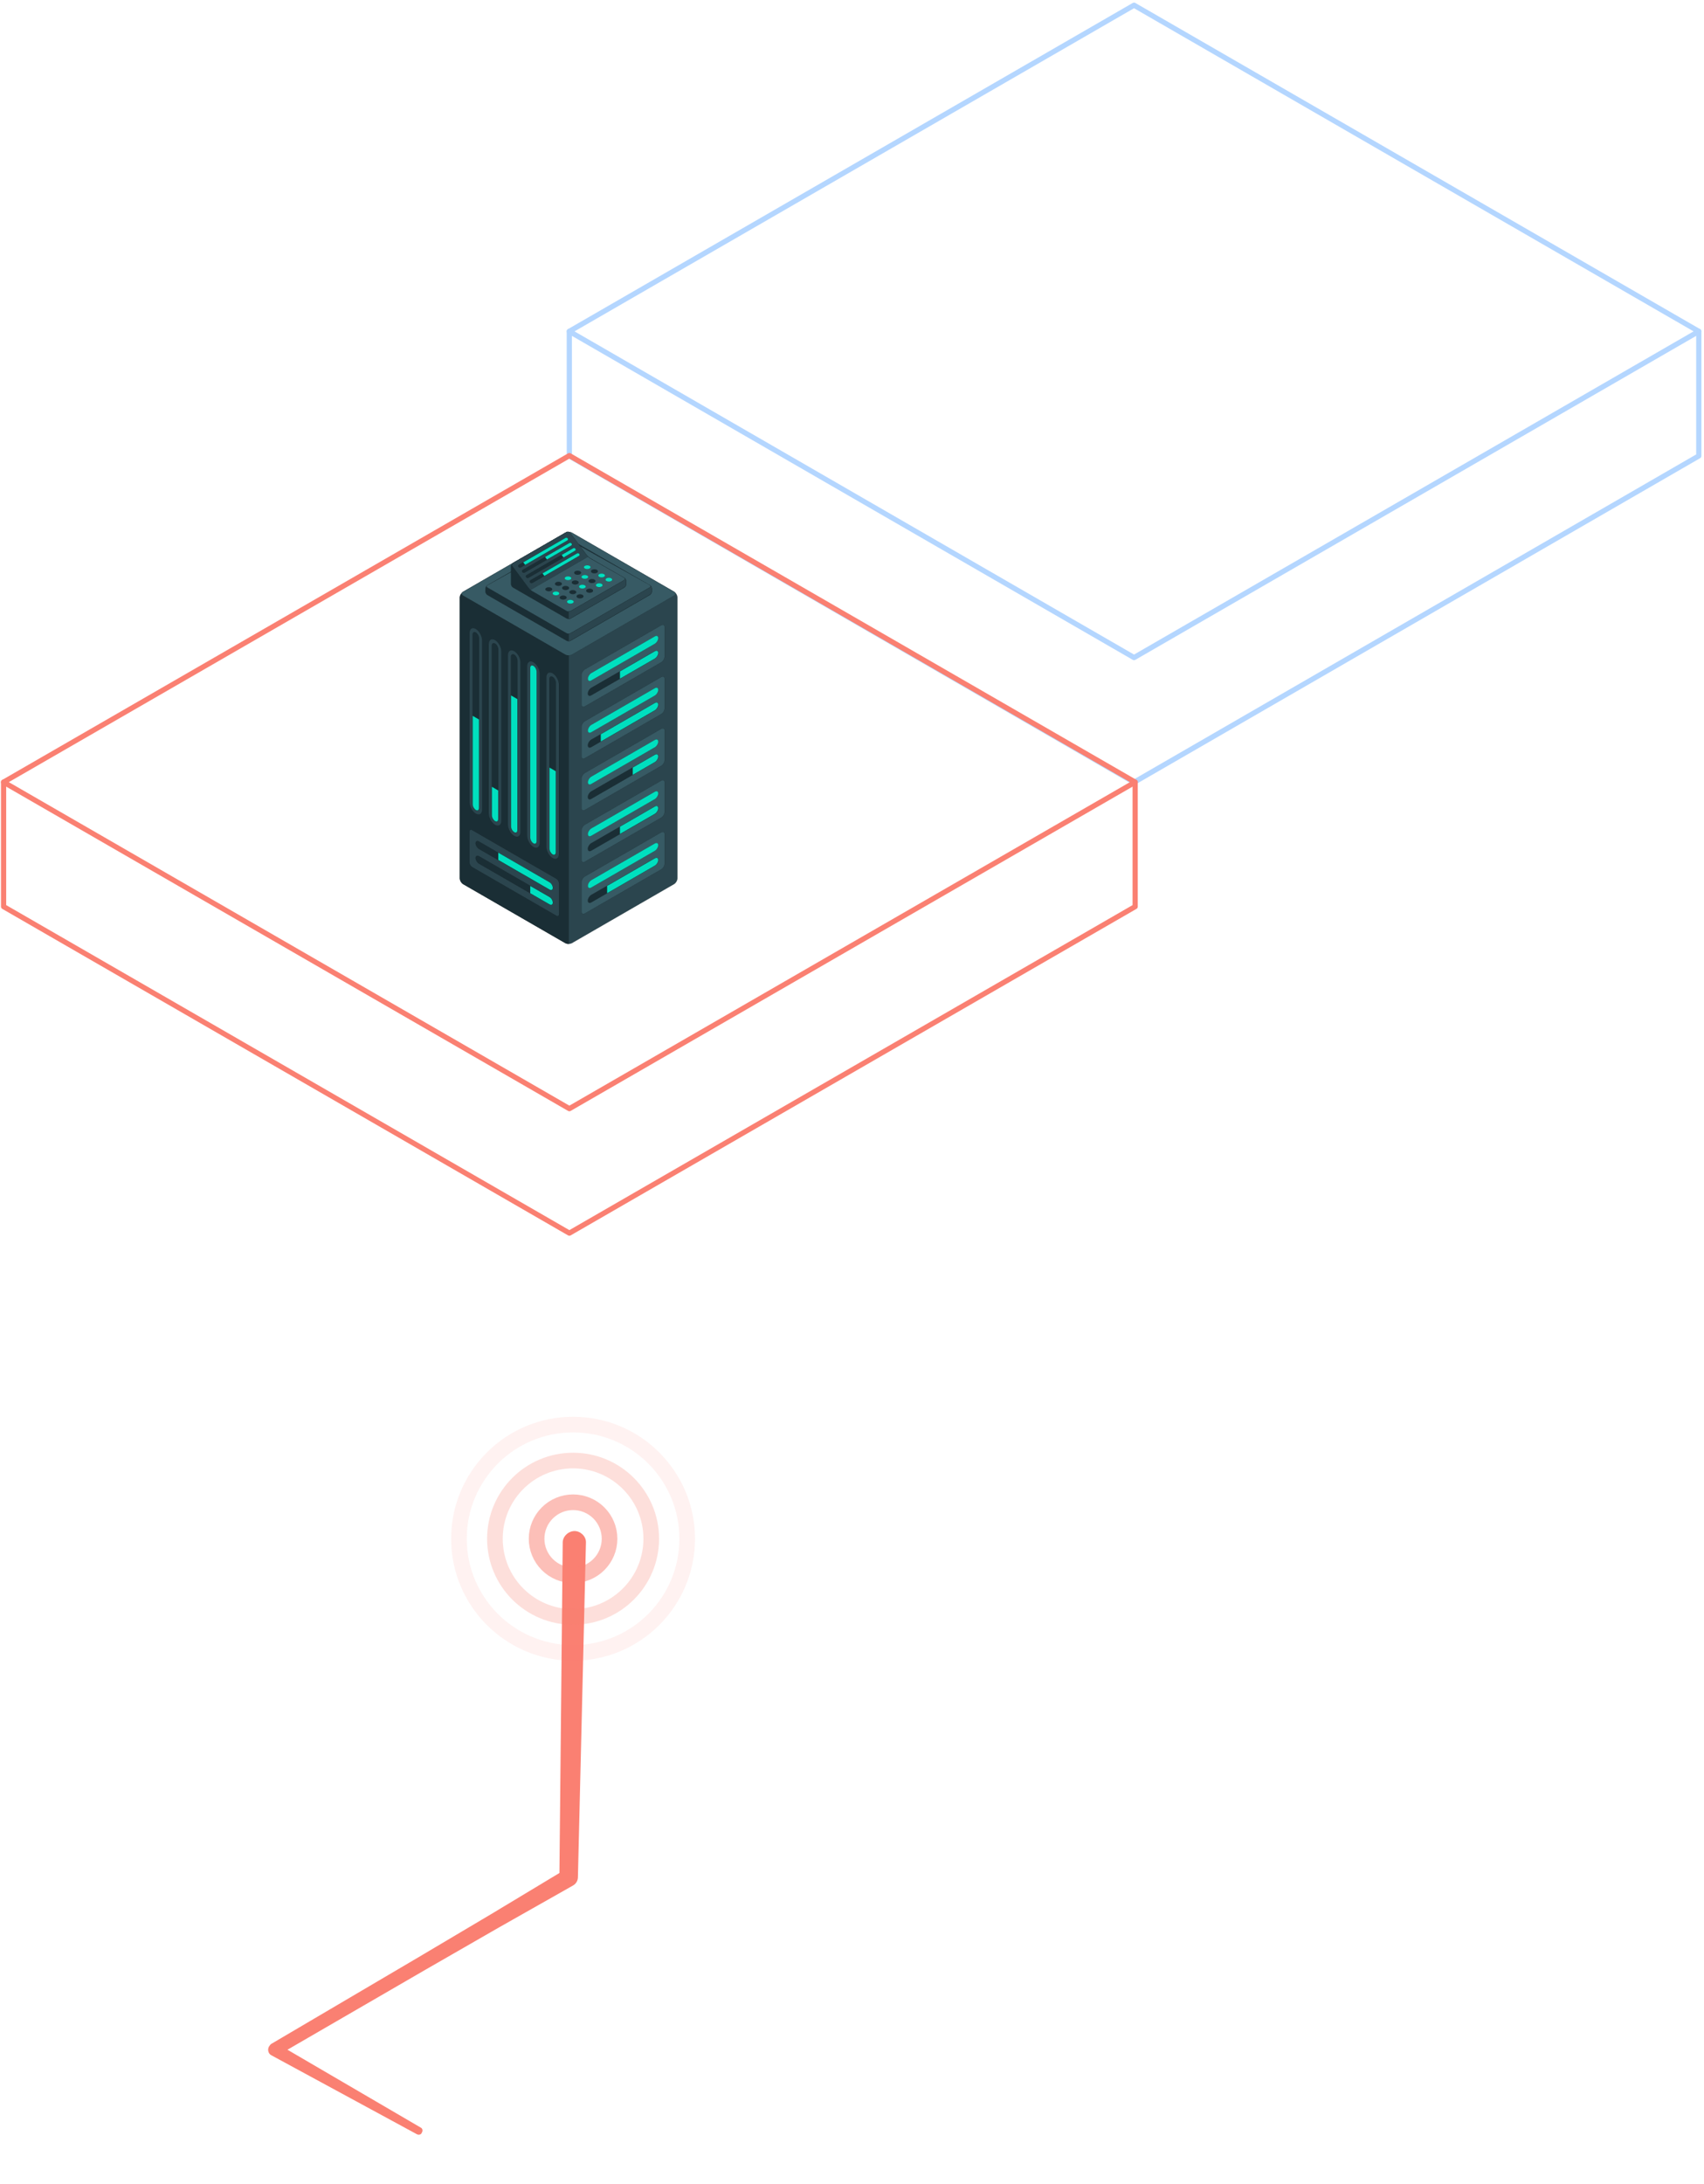 <svg width="327" height="419" viewBox="0 0 327 419" fill="none" xmlns="http://www.w3.org/2000/svg">
<path d="M326 87.464V63.565L217.625 1L109.251 63.565L109.259 87.472L217.625 150.063L326 87.463V87.464Z" stroke="#B4D6FF" stroke-linecap="round" stroke-linejoin="round"/>
<path d="M109.251 63.565L217.625 126.14L326 63.565" stroke="#B4D6FF" stroke-linecap="round" stroke-linejoin="round"/>
<path d="M217.838 173.915V150.034L109.263 87.399L0.689 150.034V173.915L109.263 236.55L217.838 173.915V173.915Z" stroke="#FA8072" stroke-miterlimit="10" stroke-linecap="round" stroke-linejoin="round"/>
<path d="M0.689 150.034L109.263 212.669L217.838 150.034" stroke="#FA8072" stroke-miterlimit="10" stroke-linecap="round" stroke-linejoin="round"/>
<path d="M109.775 102.202L129.35 113.502C129.712 113.715 130 114.215 130 114.64V168.465C130 168.877 129.712 169.389 129.35 169.602L109.775 180.902C109.413 181.115 108.825 181.115 108.463 180.902L88.887 169.602C88.525 169.389 88.238 168.89 88.238 168.465V114.64C88.238 114.227 88.525 113.715 88.887 113.502L108.463 102.202C108.838 102.002 109.413 102.002 109.775 102.202Z" fill="#2B454E" stroke="black" stroke-width="0.013" stroke-linecap="round"/>
<path d="M88.238 114.639V168.465C88.238 168.877 88.525 169.389 88.887 169.602L108.475 180.902C108.65 181.002 108.888 181.064 109.125 181.064V125.727C108.888 125.727 108.65 125.677 108.475 125.564L88.9 114.264L88.725 114.115L88.488 113.927C88.325 114.152 88.238 114.402 88.238 114.639Z" fill="#1A2E35" stroke="black" stroke-width="0.013" stroke-linecap="round"/>
<path d="M126.9 119.94L112.238 128.402C111.875 128.615 111.588 129.115 111.588 129.54V135.127C111.588 135.54 111.875 135.715 112.238 135.502L126.9 127.04C127.263 126.827 127.55 126.327 127.55 125.902V120.315C127.563 119.902 127.263 119.74 126.9 119.94Z" fill="#375A64" stroke="black" stroke-width="0.013" stroke-linecap="round"/>
<path d="M126.325 122.402C126.325 122.789 126.037 123.277 125.675 123.489L113.462 130.539C113.1 130.752 112.812 130.602 112.812 130.202C112.812 129.814 113.1 129.327 113.462 129.114L125.675 122.064C126.037 121.864 126.325 122.014 126.325 122.402Z" fill="#00DFBF" stroke="black" stroke-width="0.013" stroke-linecap="round"/>
<path d="M126.325 125.24C126.325 125.627 126.037 126.115 125.675 126.327L113.462 133.377C113.1 133.59 112.812 133.44 112.812 133.04C112.812 132.652 113.1 132.165 113.462 131.952L125.675 124.902C126.037 124.702 126.325 124.852 126.325 125.24Z" fill="#1A2E35" stroke="black" stroke-width="0.013" stroke-linecap="round"/>
<path d="M125.675 124.914L118.962 128.789V130.202L125.675 126.327C126.037 126.114 126.325 125.627 126.325 125.239C126.325 124.852 126.037 124.702 125.675 124.914Z" fill="#00DFBF" stroke="black" stroke-width="0.013" stroke-linecap="round"/>
<path d="M126.9 129.877L112.238 138.34C111.875 138.552 111.588 139.052 111.588 139.477V145.065C111.588 145.477 111.875 145.652 112.238 145.44L126.9 136.977C127.263 136.765 127.55 136.265 127.55 135.84V130.252C127.563 129.84 127.263 129.665 126.9 129.877Z" fill="#375A64" stroke="black" stroke-width="0.013" stroke-linecap="round"/>
<path d="M126.325 132.339C126.325 132.727 126.037 133.214 125.675 133.427L113.462 140.477C113.1 140.689 112.812 140.539 112.812 140.139C112.812 139.752 113.1 139.264 113.462 139.052L125.675 132.002C126.037 131.789 126.325 131.939 126.325 132.339Z" fill="#00DFBF" stroke="black" stroke-width="0.013" stroke-linecap="round"/>
<path d="M126.325 135.177C126.325 135.565 126.037 136.052 125.675 136.265L113.462 143.315C113.1 143.527 112.812 143.377 112.812 142.977C112.812 142.59 113.1 142.102 113.462 141.89L125.675 134.84C126.037 134.627 126.325 134.777 126.325 135.177Z" fill="#1A2E35" stroke="black" stroke-width="0.013" stroke-linecap="round"/>
<path d="M125.675 134.84L115.275 140.852V142.265L125.675 136.252C126.037 136.04 126.325 135.552 126.325 135.165C126.325 134.777 126.037 134.627 125.675 134.84Z" fill="#00DFBF" stroke="black" stroke-width="0.013" stroke-linecap="round"/>
<path d="M126.9 139.802L112.238 148.277C111.875 148.489 111.588 148.989 111.588 149.414V155.002C111.588 155.414 111.875 155.589 112.238 155.377L126.9 146.902C127.263 146.689 127.55 146.189 127.55 145.764V140.177C127.563 139.764 127.263 139.602 126.9 139.802Z" fill="#375A64" stroke="black" stroke-width="0.013" stroke-linecap="round"/>
<path d="M126.325 142.264C126.325 142.652 126.037 143.139 125.675 143.352L113.462 150.402C113.1 150.614 112.812 150.464 112.812 150.064C112.812 149.677 113.1 149.189 113.462 148.977L125.675 141.927C126.037 141.727 126.325 141.877 126.325 142.264Z" fill="#00DFBF" stroke="black" stroke-width="0.013" stroke-linecap="round"/>
<path d="M126.325 145.102C126.325 145.49 126.037 145.977 125.675 146.19L113.462 153.24C113.1 153.452 112.812 153.302 112.812 152.902C112.812 152.515 113.1 152.027 113.462 151.815L125.675 144.777C126.037 144.565 126.325 144.715 126.325 145.102Z" fill="#1A2E35" stroke="black" stroke-width="0.013" stroke-linecap="round"/>
<path d="M125.675 144.777L121.412 147.24V148.652L125.675 146.19C126.037 145.977 126.325 145.49 126.325 145.102C126.325 144.715 126.037 144.565 125.675 144.777Z" fill="#00DFBF" stroke="black" stroke-width="0.013" stroke-linecap="round"/>
<path d="M126.9 149.739L112.238 158.202C111.875 158.414 111.588 158.914 111.588 159.339V164.927C111.588 165.339 111.875 165.514 112.238 165.302L126.9 156.839C127.263 156.627 127.55 156.127 127.55 155.702V150.114C127.563 149.702 127.263 149.527 126.9 149.739Z" fill="#375A64" stroke="black" stroke-width="0.013" stroke-linecap="round"/>
<path d="M126.325 152.202C126.325 152.59 126.037 153.077 125.675 153.29L113.462 160.34C113.1 160.552 112.812 160.402 112.812 160.002C112.812 159.615 113.1 159.127 113.462 158.915L125.675 151.865C126.037 151.652 126.325 151.802 126.325 152.202Z" fill="#00DFBF" stroke="black" stroke-width="0.013" stroke-linecap="round"/>
<path d="M126.325 155.039C126.325 155.427 126.037 155.914 125.675 156.127L113.462 163.177C113.1 163.389 112.812 163.239 112.812 162.839C112.812 162.452 113.1 161.964 113.462 161.752L125.675 154.702C126.037 154.489 126.325 154.639 126.325 155.039Z" fill="#1A2E35" stroke="black" stroke-width="0.013" stroke-linecap="round"/>
<path d="M125.675 154.702L118.962 158.577V159.989L125.675 156.114C126.037 155.902 126.325 155.414 126.325 155.027C126.325 154.639 126.037 154.489 125.675 154.702Z" fill="#00DFBF" stroke="black" stroke-width="0.013" stroke-linecap="round"/>
<path d="M126.9 159.665L112.238 168.127C111.875 168.34 111.588 168.84 111.588 169.265V174.852C111.588 175.265 111.875 175.44 112.238 175.227L126.9 166.765C127.263 166.552 127.55 166.052 127.55 165.627V160.04C127.563 159.627 127.263 159.465 126.9 159.665Z" fill="#375A64" stroke="black" stroke-width="0.013" stroke-linecap="round"/>
<path d="M126.325 162.127C126.325 162.514 126.037 163.002 125.675 163.214L113.462 170.264C113.1 170.477 112.812 170.327 112.812 169.927C112.812 169.539 113.1 169.052 113.462 168.839L125.675 161.789C126.037 161.589 126.325 161.739 126.325 162.127Z" fill="#00DFBF" stroke="black" stroke-width="0.013" stroke-linecap="round"/>
<path d="M126.325 164.964C126.325 165.352 126.037 165.839 125.675 166.052L113.462 173.102C113.1 173.314 112.812 173.164 112.812 172.764C112.812 172.377 113.1 171.889 113.462 171.677L125.675 164.627C126.037 164.427 126.325 164.577 126.325 164.964Z" fill="#1A2E35" stroke="black" stroke-width="0.013" stroke-linecap="round"/>
<path d="M125.675 164.639L116.5 169.939V171.352L125.675 166.052C126.037 165.839 126.325 165.352 126.325 164.964C126.325 164.577 126.037 164.427 125.675 164.639Z" fill="#00DFBF" stroke="black" stroke-width="0.013" stroke-linecap="round"/>
<path d="M106.05 129.14C105.375 128.752 104.825 129.102 104.825 129.94V162.39C104.825 163.227 105.375 164.227 106.05 164.615C106.725 165.002 107.275 164.652 107.275 163.814V131.365C107.287 130.54 106.737 129.54 106.05 129.14Z" fill="#2B454E" stroke="black" stroke-width="0.013" stroke-linecap="round"/>
<path d="M106.05 163.902C105.712 163.702 105.437 163.214 105.437 162.789V130.252C105.437 129.839 105.712 129.652 106.05 129.852C106.387 130.052 106.662 130.539 106.662 130.964V163.502C106.662 163.914 106.387 164.102 106.05 163.902Z" fill="#1A2E35" stroke="black" stroke-width="0.013" stroke-linecap="round"/>
<path d="M106.05 163.902C105.712 163.702 105.437 163.214 105.437 162.789V147.227L106.662 147.939V163.502C106.662 163.914 106.387 164.102 106.05 163.902Z" fill="#00DFBF" stroke="black" stroke-width="0.013" stroke-linecap="round"/>
<path d="M102.362 127.015C101.687 126.627 101.137 126.977 101.137 127.815V160.265C101.137 161.102 101.687 162.102 102.362 162.49C103.037 162.877 103.587 162.527 103.587 161.689V129.24C103.6 128.402 103.05 127.415 102.362 127.015Z" fill="#2B454E" stroke="black" stroke-width="0.013" stroke-linecap="round"/>
<path d="M102.362 161.777C102.025 161.577 101.75 161.089 101.75 160.664V128.127C101.75 127.714 102.025 127.527 102.362 127.727C102.7 127.927 102.975 128.414 102.975 128.839V161.377C102.975 161.789 102.7 161.964 102.362 161.777Z" fill="#00DFBF" stroke="black" stroke-width="0.013" stroke-linecap="round"/>
<path d="M98.675 124.89C98 124.502 97.45 124.852 97.45 125.69V158.14C97.45 158.977 98 159.977 98.675 160.365C99.35 160.752 99.9 160.402 99.9 159.564V127.115C99.912 126.277 99.362 125.277 98.675 124.89Z" fill="#2B454E" stroke="black" stroke-width="0.013" stroke-linecap="round"/>
<path d="M98.675 159.64C98.337 159.44 98.062 158.952 98.062 158.527V125.99C98.062 125.577 98.337 125.389 98.675 125.589C99.012 125.789 99.287 126.277 99.287 126.702V159.24C99.3 159.665 99.025 159.84 98.675 159.64Z" fill="#1A2E35" stroke="black" stroke-width="0.013" stroke-linecap="round"/>
<path d="M98.675 159.64C98.337 159.44 98.062 158.952 98.062 158.527V133.39L99.287 134.102V159.24C99.3 159.665 99.025 159.84 98.675 159.64Z" fill="#00DFBF" stroke="black" stroke-width="0.013" stroke-linecap="round"/>
<path d="M95 122.765C94.325 122.377 93.775 122.727 93.775 123.565V156.015C93.775 156.852 94.325 157.852 95 158.24C95.675 158.627 96.225 158.277 96.225 157.439V124.99C96.225 124.152 95.675 123.152 95 122.765Z" fill="#2B454E" stroke="black" stroke-width="0.013" stroke-linecap="round"/>
<path d="M95 157.515C94.663 157.315 94.388 156.827 94.388 156.402V123.865C94.388 123.452 94.663 123.264 95 123.464C95.338 123.664 95.613 124.152 95.613 124.577V157.115C95.613 157.527 95.338 157.715 95 157.515Z" fill="#1A2E35" stroke="black" stroke-width="0.013" stroke-linecap="round"/>
<path d="M95 157.514C94.663 157.314 94.388 156.827 94.388 156.402V150.914L95.613 151.627V157.114C95.613 157.527 95.338 157.714 95 157.514Z" fill="#00DFBF" stroke="black" stroke-width="0.013" stroke-linecap="round"/>
<path d="M91.312 120.627C90.637 120.239 90.087 120.589 90.087 121.427V153.877C90.087 154.714 90.637 155.714 91.312 156.102C91.987 156.489 92.537 156.139 92.537 155.302V122.852C92.537 122.027 91.987 121.027 91.312 120.627Z" fill="#2B454E" stroke="black" stroke-width="0.013" stroke-linecap="round"/>
<path d="M91.313 155.39C90.975 155.19 90.7 154.702 90.7 154.277V121.74C90.7 121.327 90.975 121.139 91.313 121.339C91.65 121.539 91.925 122.027 91.925 122.452V154.99C91.925 155.402 91.65 155.59 91.313 155.39Z" fill="#1A2E35" stroke="black" stroke-width="0.013" stroke-linecap="round"/>
<path d="M91.313 155.39C90.975 155.19 90.7 154.702 90.7 154.277V137.302L91.925 138.014V154.99C91.925 155.402 91.65 155.59 91.313 155.39Z" fill="#00DFBF" stroke="black" stroke-width="0.013" stroke-linecap="round"/>
<path d="M106.762 168.565L90.612 159.24C90.325 159.077 90.087 159.202 90.087 159.539V165.427C90.087 165.765 90.325 166.165 90.612 166.34L106.762 175.664C107.05 175.827 107.287 175.702 107.287 175.365V169.477C107.287 169.139 107.05 168.74 106.762 168.565Z" fill="#2B454E" stroke="black" stroke-width="0.013" stroke-linecap="round"/>
<path d="M106.088 170.314C106.088 170.702 105.8 170.852 105.438 170.652L91.925 162.852C91.563 162.639 91.275 162.152 91.275 161.764C91.275 161.377 91.563 161.227 91.925 161.439L105.438 169.239C105.8 169.427 106.088 169.914 106.088 170.314Z" fill="#1A2E35" stroke="black" stroke-width="0.013" stroke-linecap="round"/>
<path d="M106.088 170.314C106.088 170.702 105.8 170.852 105.438 170.64L95.613 164.965V163.552L105.438 169.227C105.8 169.427 106.088 169.914 106.088 170.314Z" fill="#00DFBF" stroke="black" stroke-width="0.013" stroke-linecap="round"/>
<path d="M106.088 173.152C106.088 173.539 105.8 173.689 105.438 173.477L91.925 165.677C91.563 165.464 91.275 164.977 91.275 164.589C91.275 164.202 91.563 164.052 91.925 164.252L105.438 172.052C105.8 172.264 106.088 172.752 106.088 173.152Z" fill="#1A2E35" stroke="black" stroke-width="0.013" stroke-linecap="round"/>
<path d="M106.088 173.152C106.088 173.539 105.8 173.689 105.438 173.477L101.75 171.352V169.939L105.438 172.064C105.8 172.264 106.088 172.752 106.088 173.152Z" fill="#00DFBF" stroke="black" stroke-width="0.013" stroke-linecap="round"/>
<path d="M88.887 113.514L108.462 102.214C108.825 102.002 109.412 102.002 109.775 102.214L129.35 113.514C129.712 113.727 129.712 114.064 129.35 114.264L109.775 125.564C109.412 125.777 108.825 125.777 108.462 125.564L88.887 114.264C88.525 114.064 88.525 113.714 88.887 113.514Z" fill="#375A64" stroke="black" stroke-width="0.013" stroke-linecap="round"/>
<path d="M109.513 122.889L124.7 114.127C124.813 114.053 124.907 113.953 124.974 113.836C125.042 113.718 125.081 113.587 125.088 113.452V112.939C125.088 112.689 124.913 112.389 124.7 112.264L109.513 103.502C109.391 103.44 109.256 103.408 109.119 103.408C108.982 103.408 108.847 103.44 108.725 103.502L93.538 112.277C93.425 112.351 93.331 112.451 93.264 112.568C93.196 112.686 93.157 112.817 93.15 112.952V113.464C93.15 113.714 93.325 114.014 93.538 114.139L108.725 122.902C108.95 123.014 109.3 123.014 109.513 122.889Z" fill="#1A2E35" stroke="black" stroke-width="0.013" stroke-linecap="round"/>
<path d="M124.7 112.702L109.513 121.477C109.391 121.539 109.256 121.571 109.119 121.571C108.982 121.571 108.847 121.539 108.725 121.477L93.538 112.714C93.325 112.589 93.325 112.389 93.538 112.264L108.738 103.777C108.86 103.715 108.995 103.683 109.132 103.683C109.268 103.683 109.403 103.715 109.525 103.777L124.713 112.239C124.925 112.364 124.925 112.577 124.7 112.702Z" fill="#375A64" stroke="black" stroke-width="0.013" stroke-linecap="round"/>
<path d="M109.125 121.564V122.977C109.263 122.977 109.413 122.952 109.513 122.877L124.7 114.102C124.813 114.028 124.907 113.928 124.974 113.811C125.042 113.694 125.081 113.562 125.088 113.427V112.914C125.088 112.689 124.95 112.427 124.763 112.289C124.9 112.414 124.875 112.577 124.688 112.689L109.5 121.464C109.387 121.533 109.257 121.567 109.125 121.564Z" fill="#2B454E" stroke="black" stroke-width="0.013" stroke-linecap="round"/>
<path d="M109.513 118.627L119.788 112.702C119.901 112.627 119.994 112.528 120.062 112.41C120.129 112.293 120.168 112.162 120.175 112.027V111.514C120.175 111.264 120 110.964 119.788 110.839L113.2 107.039C112.988 106.914 112.688 106.652 112.538 106.452L109.388 102.214C109.238 102.014 108.938 101.952 108.725 102.077L98.45 108.002C98.337 108.076 98.244 108.176 98.176 108.294C98.109 108.411 98.07 108.542 98.063 108.677V112.027C98.063 112.277 98.238 112.577 98.45 112.702L108.725 118.627C108.95 118.752 109.3 118.752 109.513 118.627Z" fill="#1A2E35" stroke="black" stroke-width="0.013" stroke-linecap="round"/>
<path d="M108.737 117.214L102.15 113.414C102.05 113.352 101.925 113.264 101.812 113.164C101.687 113.052 101.575 112.927 101.487 112.827L98.337 108.589C98.187 108.389 98.237 108.127 98.462 108.002L108.737 102.077C108.846 102.018 108.972 101.999 109.094 102.024C109.215 102.049 109.324 102.116 109.4 102.214L112.55 106.452C112.7 106.652 112.937 106.939 113.162 107.064L119.8 110.839C120.012 110.964 120.012 111.164 119.8 111.289L109.525 117.214C109.3 117.339 108.95 117.339 108.737 117.214Z" fill="#375A64" stroke="black" stroke-width="0.013" stroke-linecap="round"/>
<path d="M98.463 107.989L108.737 102.064C108.846 102.005 108.972 101.986 109.094 102.011C109.215 102.037 109.324 102.104 109.4 102.202L112.55 106.439C112.625 106.539 112.75 106.664 112.875 106.777L101.812 113.164C101.688 113.052 101.575 112.939 101.488 112.827L98.338 108.589C98.188 108.377 98.238 108.114 98.463 107.989Z" fill="#2B454E" stroke="black" stroke-width="0.013" stroke-linecap="round"/>
<path d="M117.3 110.927C117.05 110.777 116.638 110.777 116.375 110.927C116.125 111.077 116.125 111.314 116.375 111.464C116.625 111.614 117.038 111.614 117.3 111.464C117.55 111.314 117.55 111.077 117.3 110.927ZM115.45 111.989C115.2 111.839 114.787 111.839 114.525 111.989C114.275 112.139 114.275 112.377 114.525 112.527C114.775 112.677 115.187 112.677 115.45 112.527C115.712 112.377 115.712 112.139 115.45 111.989Z" fill="#00DFBF" stroke="black" stroke-width="0.013" stroke-linecap="round"/>
<path d="M113.613 113.052C113.363 112.902 112.95 112.902 112.688 113.052C112.438 113.202 112.438 113.439 112.688 113.589C112.938 113.739 113.35 113.739 113.613 113.589C113.863 113.439 113.863 113.202 113.613 113.052ZM111.775 114.127C111.525 113.977 111.113 113.977 110.85 114.127C110.588 114.277 110.6 114.515 110.85 114.665C111.1 114.815 111.513 114.815 111.775 114.665C112.025 114.502 112.025 114.265 111.775 114.127Z" fill="#1A2E35" stroke="black" stroke-width="0.013" stroke-linecap="round"/>
<path d="M115.913 110.127C115.663 109.977 115.25 109.977 114.988 110.127C114.738 110.277 114.738 110.515 114.988 110.665C115.238 110.815 115.65 110.815 115.913 110.665C116.175 110.515 116.175 110.277 115.913 110.127Z" fill="#00DFBF" stroke="black" stroke-width="0.013" stroke-linecap="round"/>
<path d="M113.612 111.839C113.253 111.839 112.962 111.672 112.962 111.464C112.962 111.257 113.253 111.089 113.612 111.089C113.971 111.089 114.262 111.257 114.262 111.464C114.262 111.672 113.971 111.839 113.612 111.839Z" fill="#1A2E35" stroke="black" stroke-width="0.013"/>
<path d="M112.225 112.264C111.975 112.114 111.563 112.114 111.3 112.264C111.038 112.414 111.05 112.652 111.3 112.802C111.55 112.952 111.963 112.952 112.225 112.802C112.487 112.639 112.487 112.402 112.225 112.264Z" fill="#00DFBF" stroke="black" stroke-width="0.013" stroke-linecap="round"/>
<path d="M109.925 113.964C109.566 113.964 109.275 113.797 109.275 113.589C109.275 113.382 109.566 113.214 109.925 113.214C110.284 113.214 110.575 113.382 110.575 113.589C110.575 113.797 110.284 113.964 109.925 113.964Z" fill="#1A2E35" stroke="black" stroke-width="0.013"/>
<path d="M114.537 109.327C114.287 109.177 113.875 109.177 113.612 109.327C113.362 109.477 113.362 109.714 113.612 109.864C113.862 110.014 114.275 110.014 114.537 109.864C114.787 109.714 114.787 109.477 114.537 109.327Z" fill="#1A2E35" stroke="black" stroke-width="0.013" stroke-linecap="round"/>
<path d="M112.688 110.402C112.438 110.252 112.025 110.252 111.763 110.402C111.513 110.552 111.513 110.789 111.763 110.939C112.013 111.089 112.425 111.089 112.688 110.939C112.95 110.777 112.95 110.539 112.688 110.402Z" fill="#00DFBF" stroke="black" stroke-width="0.013" stroke-linecap="round"/>
<path d="M110.85 111.464C110.6 111.314 110.187 111.314 109.925 111.464C109.675 111.614 109.675 111.852 109.925 112.002C110.175 112.152 110.587 112.152 110.85 112.002C111.1 111.839 111.1 111.602 110.85 111.464Z" fill="#1A2E35" stroke="black" stroke-width="0.013" stroke-linecap="round"/>
<path d="M109.913 115.165C109.663 115.015 109.25 115.015 108.988 115.165C108.738 115.315 108.738 115.552 108.988 115.702C109.238 115.852 109.65 115.852 109.913 115.702C110.175 115.552 110.175 115.315 109.913 115.165Z" fill="#00DFBF" stroke="black" stroke-width="0.013" stroke-linecap="round"/>
<path d="M108.537 114.364C108.287 114.214 107.875 114.214 107.612 114.364C107.362 114.514 107.362 114.752 107.612 114.902C107.862 115.052 108.275 115.052 108.537 114.902C108.787 114.752 108.787 114.514 108.537 114.364ZM109 112.527C108.75 112.377 108.338 112.377 108.075 112.527C107.825 112.677 107.825 112.914 108.075 113.064C108.325 113.214 108.738 113.214 109 113.064C109.263 112.914 109.263 112.677 109 112.527Z" fill="#1A2E35" stroke="black" stroke-width="0.013" stroke-linecap="round"/>
<path d="M112.688 109.177C112.329 109.177 112.038 109.009 112.038 108.802C112.038 108.595 112.329 108.427 112.688 108.427C113.047 108.427 113.338 108.595 113.338 108.802C113.338 109.009 113.047 109.177 112.688 109.177Z" fill="#00DFBF" stroke="black" stroke-width="0.013"/>
<path d="M111.312 109.602C111.062 109.452 110.65 109.452 110.388 109.602C110.138 109.752 110.138 109.99 110.388 110.14C110.638 110.29 111.05 110.29 111.312 110.14C111.562 109.99 111.562 109.752 111.312 109.602Z" fill="#1A2E35" stroke="black" stroke-width="0.013" stroke-linecap="round"/>
<path d="M109 111.302C108.641 111.302 108.35 111.134 108.35 110.927C108.35 110.72 108.641 110.552 109 110.552C109.359 110.552 109.65 110.72 109.65 110.927C109.65 111.134 109.359 111.302 109 111.302Z" fill="#00DFBF" stroke="black" stroke-width="0.013"/>
<path d="M107.625 111.727C107.375 111.577 106.962 111.577 106.7 111.727C106.45 111.877 106.45 112.115 106.7 112.265C106.95 112.415 107.363 112.415 107.625 112.265C107.875 112.115 107.875 111.877 107.625 111.727Z" fill="#1A2E35" stroke="black" stroke-width="0.013" stroke-linecap="round"/>
<path d="M107.15 113.565C106.9 113.415 106.488 113.415 106.225 113.565C105.975 113.715 105.975 113.952 106.225 114.102C106.475 114.252 106.888 114.252 107.15 114.102C107.4 113.952 107.4 113.715 107.15 113.565Z" fill="#00DFBF" stroke="black" stroke-width="0.013" stroke-linecap="round"/>
<path d="M105.313 113.414C104.954 113.414 104.663 113.247 104.663 113.039C104.663 112.832 104.954 112.664 105.313 112.664C105.672 112.664 105.963 112.832 105.963 113.039C105.963 113.247 105.672 113.414 105.313 113.414Z" fill="#1A2E35" stroke="black" stroke-width="0.013"/>
<path d="M109.1 117.302V118.714C109.243 118.719 109.384 118.689 109.513 118.627L119.788 112.689C119.901 112.614 119.994 112.515 120.062 112.397C120.129 112.28 120.168 112.149 120.175 112.014V111.502C120.175 111.277 120.038 111.014 119.85 110.877C119.988 111.002 119.963 111.164 119.775 111.277L109.5 117.214C109.4 117.277 109.25 117.302 109.1 117.302Z" fill="#2B454E" stroke="black" stroke-width="0.013" stroke-linecap="round"/>
<path d="M111.187 106.252C111.138 106.182 111.065 106.133 110.982 106.114C110.898 106.096 110.811 106.109 110.737 106.152L101.8 111.314C101.65 111.402 101.625 111.577 101.725 111.714L101.737 111.727C101.837 111.864 102.037 111.902 102.175 111.814L111.1 106.652C111.135 106.634 111.165 106.608 111.188 106.577C111.212 106.546 111.229 106.51 111.237 106.472C111.245 106.434 111.245 106.395 111.236 106.357C111.228 106.319 111.211 106.283 111.187 106.252Z" fill="#1A2E35" stroke="black" stroke-width="0.013" stroke-linecap="round"/>
<path d="M111.187 106.252C111.138 106.182 111.065 106.133 110.982 106.114C110.898 106.096 110.811 106.109 110.737 106.152L104.087 109.989L104.462 110.489L111.1 106.652C111.135 106.634 111.165 106.608 111.188 106.577C111.212 106.546 111.229 106.51 111.237 106.472C111.245 106.434 111.245 106.395 111.236 106.357C111.228 106.319 111.211 106.283 111.187 106.252Z" fill="#00DFBF" stroke="black" stroke-width="0.013" stroke-linecap="round"/>
<path d="M110.438 105.264C110.389 105.194 110.316 105.145 110.233 105.126C110.149 105.108 110.062 105.121 109.988 105.164L101.05 110.327C100.9 110.414 100.875 110.589 100.975 110.727L100.988 110.739C101.088 110.877 101.288 110.914 101.425 110.827L110.363 105.652C110.5 105.577 110.538 105.402 110.438 105.264Z" fill="#1A2E35" stroke="black" stroke-width="0.013" stroke-linecap="round"/>
<path d="M110.438 105.264C110.389 105.194 110.316 105.145 110.233 105.126C110.149 105.108 110.062 105.121 109.988 105.164L107.763 106.452L108.138 106.952L110.363 105.652C110.5 105.577 110.538 105.402 110.438 105.264Z" fill="#00DFBF" stroke="black" stroke-width="0.013" stroke-linecap="round"/>
<path d="M109.7 104.264C109.651 104.194 109.578 104.145 109.495 104.126C109.411 104.108 109.324 104.121 109.25 104.164L100.312 109.327C100.162 109.414 100.137 109.589 100.237 109.727L100.25 109.739C100.35 109.877 100.55 109.914 100.687 109.827L109.625 104.664C109.658 104.644 109.686 104.618 109.708 104.586C109.73 104.554 109.745 104.519 109.752 104.481C109.759 104.443 109.758 104.404 109.749 104.367C109.74 104.33 109.723 104.294 109.7 104.264Z" fill="#1A2E35" stroke="black" stroke-width="0.013" stroke-linecap="round"/>
<path d="M109.7 104.264C109.651 104.194 109.578 104.145 109.495 104.126C109.411 104.108 109.324 104.121 109.25 104.164L104.587 106.839L104.962 107.339L109.625 104.664C109.658 104.644 109.686 104.618 109.708 104.586C109.73 104.554 109.745 104.519 109.752 104.481C109.759 104.443 109.758 104.404 109.749 104.367C109.74 104.33 109.723 104.294 109.7 104.264Z" fill="#00DFBF" stroke="black" stroke-width="0.013" stroke-linecap="round"/>
<path d="M108.963 103.277C108.914 103.207 108.841 103.158 108.758 103.139C108.674 103.121 108.587 103.134 108.513 103.177L99.575 108.339C99.425 108.427 99.4 108.602 99.5 108.739L99.513 108.752C99.613 108.889 99.813 108.927 99.95 108.839L108.888 103.677C108.921 103.657 108.949 103.63 108.971 103.599C108.992 103.567 109.007 103.531 109.014 103.494C109.022 103.456 109.021 103.417 109.012 103.38C109.003 103.343 108.986 103.307 108.963 103.277Z" fill="#1A2E35" stroke="black" stroke-width="0.013" stroke-linecap="round"/>
<path d="M108.963 103.277C108.914 103.207 108.841 103.158 108.758 103.139C108.674 103.121 108.587 103.134 108.513 103.177L100.4 107.864L100.775 108.364L108.888 103.677C108.921 103.657 108.949 103.63 108.971 103.599C108.992 103.567 109.007 103.531 109.014 103.494C109.022 103.456 109.021 103.417 109.012 103.38C109.003 103.343 108.986 103.307 108.963 103.277Z" fill="#00DFBF" stroke="black" stroke-width="0.013" stroke-linecap="round"/>
<path d="M80.027 409.419L52.043 394.245C51.477 393.94 51.293 393.158 51.619 392.586C51.76 392.377 51.902 392.167 52.097 392.053L80.243 375.49L94.289 367.16L108.281 358.736L107.345 360.299L107.985 296.005C107.93 294.765 109.04 293.737 110.193 293.699C111.347 293.66 112.445 294.671 112.445 295.814L110.903 360.127C110.896 360.446 110.806 360.758 110.642 361.032C110.478 361.306 110.245 361.533 109.967 361.69L95.758 369.734L81.604 377.872L53.251 394.302L53.305 392.11L80.723 408.122C81.083 408.294 81.202 408.732 80.919 409.152C80.832 409.457 80.386 409.59 80.027 409.419Z" fill="#FA8072"/>
<path opacity="0.25" d="M109.974 310.175C118.258 310.175 124.974 303.459 124.974 295.175C124.974 286.89 118.258 280.175 109.974 280.175C101.69 280.175 94.974 286.89 94.974 295.175C94.974 303.459 101.69 310.175 109.974 310.175Z" stroke="#FA8072" stroke-width="3" stroke-miterlimit="10"/>
<path opacity="0.1" d="M109.974 317.075C122.069 317.075 131.874 307.27 131.874 295.175C131.874 283.08 122.069 273.275 109.974 273.275C97.879 273.275 88.074 283.08 88.074 295.175C88.074 307.27 97.879 317.075 109.974 317.075V317.075Z" stroke="#FA8072" stroke-width="3" stroke-miterlimit="10"/>
<path opacity="0.5" d="M109.974 302.175C110.893 302.175 111.804 301.994 112.653 301.642C113.502 301.29 114.274 300.775 114.924 300.125C115.574 299.475 116.089 298.703 116.441 297.854C116.793 297.005 116.974 296.094 116.974 295.175C116.974 294.256 116.793 293.346 116.441 292.496C116.089 291.647 115.574 290.875 114.924 290.225C114.274 289.575 113.502 289.06 112.653 288.708C111.804 288.356 110.893 288.175 109.974 288.175C108.117 288.175 106.337 288.913 105.024 290.225C103.711 291.538 102.974 293.319 102.974 295.175C102.974 297.032 103.711 298.812 105.024 300.125C106.337 301.438 108.117 302.175 109.974 302.175V302.175Z" stroke="#FA8072" stroke-width="3" stroke-miterlimit="10"/>
</svg>
